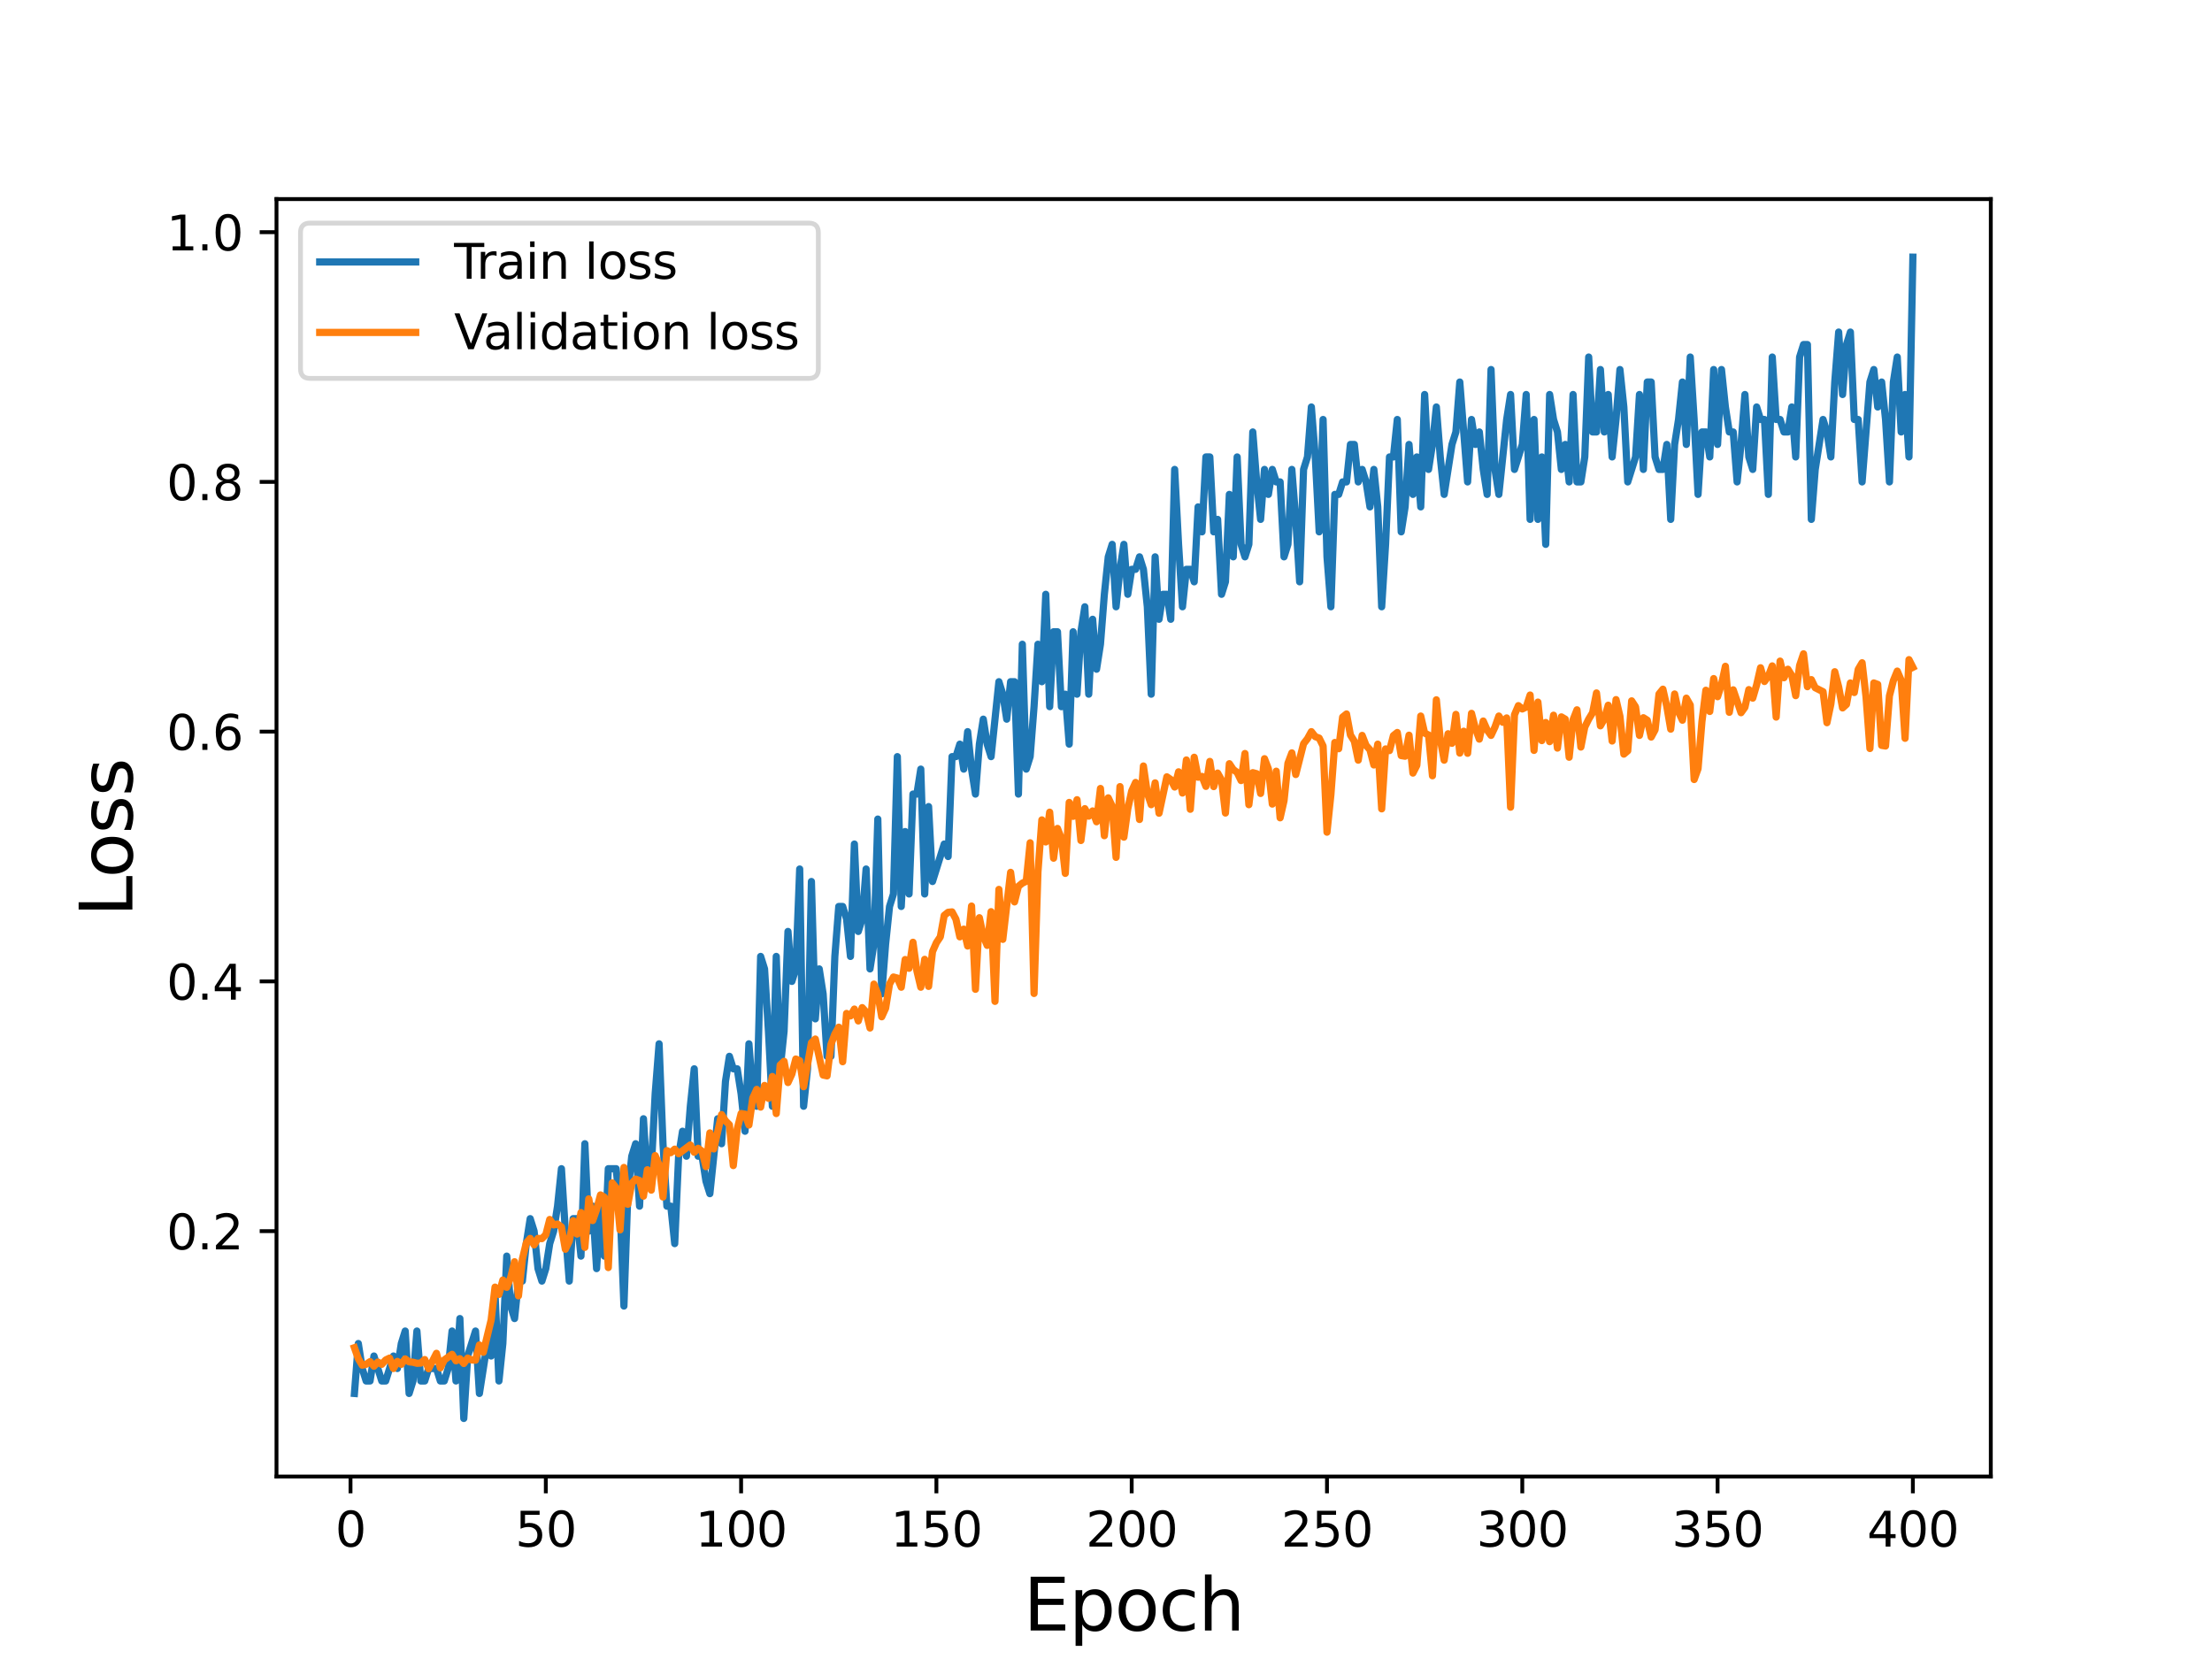 <?xml version="1.0" encoding="utf-8" standalone="no"?>
<!DOCTYPE svg PUBLIC "-//W3C//DTD SVG 1.1//EN"
  "http://www.w3.org/Graphics/SVG/1.1/DTD/svg11.dtd">
<svg height="345.6pt" version="1.1" viewBox="0 0 460.8 345.6" width="460.8pt" xmlns="http://www.w3.org/2000/svg" xmlns:xlink="http://www.w3.org/1999/xlink">
 <defs>
  <style type="text/css">*{stroke-linecap:butt;stroke-linejoin:round;}</style>
 </defs>
 <g id="figure_1">
  <g id="patch_1">
   <path d="M 0 345.6 
L 460.8 345.6 
L 460.8 0 
L 0 0 
z
" style="fill:#ffffff;"/>
  </g>
  <g id="axes_1">
   <g id="patch_2">
    <path d="M 57.6 307.584 
L 414.72 307.584 
L 414.72 41.472 
L 57.6 41.472 
z
" style="fill:#ffffff;"/>
   </g>
   <g id="matplotlib.axis_1">
    <g id="xtick_1">
     <g id="line2d_1">
      <defs>
       <path d="M 0 0 
L 0 3.5 
" id="m376cc02b99" style="stroke:#000000;stroke-width:0.8;"/>
      </defs>
      <g>
       <use style="stroke:#000000;stroke-width:0.8;" x="73.019" xlink:href="#m376cc02b99" y="307.584"/>
      </g>
     </g>
     <g id="text_1">
      <!-- 0 -->
      <g transform="translate(69.838 322.182)scale(0.1 -0.1)">
       <defs>
        <path d="M 2034 4250 
Q 1547 4250 1301 3770 
Q 1056 3291 1056 2328 
Q 1056 1369 1301 889 
Q 1547 409 2034 409 
Q 2525 409 2770 889 
Q 3016 1369 3016 2328 
Q 3016 3291 2770 3770 
Q 2525 4250 2034 4250 
z
M 2034 4750 
Q 2819 4750 3233 4129 
Q 3647 3509 3647 2328 
Q 3647 1150 3233 529 
Q 2819 -91 2034 -91 
Q 1250 -91 836 529 
Q 422 1150 422 2328 
Q 422 3509 836 4129 
Q 1250 4750 2034 4750 
z
" id="DejaVuSans-30" transform="scale(0.016)"/>
       </defs>
       <use xlink:href="#DejaVuSans-30"/>
      </g>
     </g>
    </g>
    <g id="xtick_2">
     <g id="line2d_2">
      <g>
       <use style="stroke:#000000;stroke-width:0.8;" x="113.703" xlink:href="#m376cc02b99" y="307.584"/>
      </g>
     </g>
     <g id="text_2">
      <!-- 50 -->
      <g transform="translate(107.34 322.182)scale(0.1 -0.1)">
       <defs>
        <path d="M 691 4666 
L 3169 4666 
L 3169 4134 
L 1269 4134 
L 1269 2991 
Q 1406 3038 1543 3061 
Q 1681 3084 1819 3084 
Q 2600 3084 3056 2656 
Q 3513 2228 3513 1497 
Q 3513 744 3044 326 
Q 2575 -91 1722 -91 
Q 1428 -91 1123 -41 
Q 819 9 494 109 
L 494 744 
Q 775 591 1075 516 
Q 1375 441 1709 441 
Q 2250 441 2565 725 
Q 2881 1009 2881 1497 
Q 2881 1984 2565 2268 
Q 2250 2553 1709 2553 
Q 1456 2553 1204 2497 
Q 953 2441 691 2322 
L 691 4666 
z
" id="DejaVuSans-35" transform="scale(0.016)"/>
       </defs>
       <use xlink:href="#DejaVuSans-35"/>
       <use x="63.623" xlink:href="#DejaVuSans-30"/>
      </g>
     </g>
    </g>
    <g id="xtick_3">
     <g id="line2d_3">
      <g>
       <use style="stroke:#000000;stroke-width:0.8;" x="154.386" xlink:href="#m376cc02b99" y="307.584"/>
      </g>
     </g>
     <g id="text_3">
      <!-- 100 -->
      <g transform="translate(144.842 322.182)scale(0.1 -0.1)">
       <defs>
        <path d="M 794 531 
L 1825 531 
L 1825 4091 
L 703 3866 
L 703 4441 
L 1819 4666 
L 2450 4666 
L 2450 531 
L 3481 531 
L 3481 0 
L 794 0 
L 794 531 
z
" id="DejaVuSans-31" transform="scale(0.016)"/>
       </defs>
       <use xlink:href="#DejaVuSans-31"/>
       <use x="63.623" xlink:href="#DejaVuSans-30"/>
       <use x="127.246" xlink:href="#DejaVuSans-30"/>
      </g>
     </g>
    </g>
    <g id="xtick_4">
     <g id="line2d_4">
      <g>
       <use style="stroke:#000000;stroke-width:0.8;" x="195.07" xlink:href="#m376cc02b99" y="307.584"/>
      </g>
     </g>
     <g id="text_4">
      <!-- 150 -->
      <g transform="translate(185.526 322.182)scale(0.1 -0.1)">
       <use xlink:href="#DejaVuSans-31"/>
       <use x="63.623" xlink:href="#DejaVuSans-35"/>
       <use x="127.246" xlink:href="#DejaVuSans-30"/>
      </g>
     </g>
    </g>
    <g id="xtick_5">
     <g id="line2d_5">
      <g>
       <use style="stroke:#000000;stroke-width:0.8;" x="235.753" xlink:href="#m376cc02b99" y="307.584"/>
      </g>
     </g>
     <g id="text_5">
      <!-- 200 -->
      <g transform="translate(226.209 322.182)scale(0.1 -0.1)">
       <defs>
        <path d="M 1228 531 
L 3431 531 
L 3431 0 
L 469 0 
L 469 531 
Q 828 903 1448 1529 
Q 2069 2156 2228 2338 
Q 2531 2678 2651 2914 
Q 2772 3150 2772 3378 
Q 2772 3750 2511 3984 
Q 2250 4219 1831 4219 
Q 1534 4219 1204 4116 
Q 875 4013 500 3803 
L 500 4441 
Q 881 4594 1212 4672 
Q 1544 4750 1819 4750 
Q 2544 4750 2975 4387 
Q 3406 4025 3406 3419 
Q 3406 3131 3298 2873 
Q 3191 2616 2906 2266 
Q 2828 2175 2409 1742 
Q 1991 1309 1228 531 
z
" id="DejaVuSans-32" transform="scale(0.016)"/>
       </defs>
       <use xlink:href="#DejaVuSans-32"/>
       <use x="63.623" xlink:href="#DejaVuSans-30"/>
       <use x="127.246" xlink:href="#DejaVuSans-30"/>
      </g>
     </g>
    </g>
    <g id="xtick_6">
     <g id="line2d_6">
      <g>
       <use style="stroke:#000000;stroke-width:0.8;" x="276.437" xlink:href="#m376cc02b99" y="307.584"/>
      </g>
     </g>
     <g id="text_6">
      <!-- 250 -->
      <g transform="translate(266.893 322.182)scale(0.1 -0.1)">
       <use xlink:href="#DejaVuSans-32"/>
       <use x="63.623" xlink:href="#DejaVuSans-35"/>
       <use x="127.246" xlink:href="#DejaVuSans-30"/>
      </g>
     </g>
    </g>
    <g id="xtick_7">
     <g id="line2d_7">
      <g>
       <use style="stroke:#000000;stroke-width:0.8;" x="317.12" xlink:href="#m376cc02b99" y="307.584"/>
      </g>
     </g>
     <g id="text_7">
      <!-- 300 -->
      <g transform="translate(307.576 322.182)scale(0.1 -0.1)">
       <defs>
        <path d="M 2597 2516 
Q 3050 2419 3304 2112 
Q 3559 1806 3559 1356 
Q 3559 666 3084 287 
Q 2609 -91 1734 -91 
Q 1441 -91 1130 -33 
Q 819 25 488 141 
L 488 750 
Q 750 597 1062 519 
Q 1375 441 1716 441 
Q 2309 441 2620 675 
Q 2931 909 2931 1356 
Q 2931 1769 2642 2001 
Q 2353 2234 1838 2234 
L 1294 2234 
L 1294 2753 
L 1863 2753 
Q 2328 2753 2575 2939 
Q 2822 3125 2822 3475 
Q 2822 3834 2567 4026 
Q 2313 4219 1838 4219 
Q 1578 4219 1281 4162 
Q 984 4106 628 3988 
L 628 4550 
Q 988 4650 1302 4700 
Q 1616 4750 1894 4750 
Q 2613 4750 3031 4423 
Q 3450 4097 3450 3541 
Q 3450 3153 3228 2886 
Q 3006 2619 2597 2516 
z
" id="DejaVuSans-33" transform="scale(0.016)"/>
       </defs>
       <use xlink:href="#DejaVuSans-33"/>
       <use x="63.623" xlink:href="#DejaVuSans-30"/>
       <use x="127.246" xlink:href="#DejaVuSans-30"/>
      </g>
     </g>
    </g>
    <g id="xtick_8">
     <g id="line2d_8">
      <g>
       <use style="stroke:#000000;stroke-width:0.8;" x="357.804" xlink:href="#m376cc02b99" y="307.584"/>
      </g>
     </g>
     <g id="text_8">
      <!-- 350 -->
      <g transform="translate(348.26 322.182)scale(0.1 -0.1)">
       <use xlink:href="#DejaVuSans-33"/>
       <use x="63.623" xlink:href="#DejaVuSans-35"/>
       <use x="127.246" xlink:href="#DejaVuSans-30"/>
      </g>
     </g>
    </g>
    <g id="xtick_9">
     <g id="line2d_9">
      <g>
       <use style="stroke:#000000;stroke-width:0.8;" x="398.487" xlink:href="#m376cc02b99" y="307.584"/>
      </g>
     </g>
     <g id="text_9">
      <!-- 400 -->
      <g transform="translate(388.944 322.182)scale(0.1 -0.1)">
       <defs>
        <path d="M 2419 4116 
L 825 1625 
L 2419 1625 
L 2419 4116 
z
M 2253 4666 
L 3047 4666 
L 3047 1625 
L 3713 1625 
L 3713 1100 
L 3047 1100 
L 3047 0 
L 2419 0 
L 2419 1100 
L 313 1100 
L 313 1709 
L 2253 4666 
z
" id="DejaVuSans-34" transform="scale(0.016)"/>
       </defs>
       <use xlink:href="#DejaVuSans-34"/>
       <use x="63.623" xlink:href="#DejaVuSans-30"/>
       <use x="127.246" xlink:href="#DejaVuSans-30"/>
      </g>
     </g>
    </g>
    <g id="text_10">
     <!-- Epoch -->
     <g transform="translate(213.194 339.66)scale(0.15 -0.15)">
      <defs>
       <path d="M 628 4666 
L 3578 4666 
L 3578 4134 
L 1259 4134 
L 1259 2753 
L 3481 2753 
L 3481 2222 
L 1259 2222 
L 1259 531 
L 3634 531 
L 3634 0 
L 628 0 
L 628 4666 
z
" id="DejaVuSans-45" transform="scale(0.016)"/>
       <path d="M 1159 525 
L 1159 -1331 
L 581 -1331 
L 581 3500 
L 1159 3500 
L 1159 2969 
Q 1341 3281 1617 3432 
Q 1894 3584 2278 3584 
Q 2916 3584 3314 3078 
Q 3713 2572 3713 1747 
Q 3713 922 3314 415 
Q 2916 -91 2278 -91 
Q 1894 -91 1617 61 
Q 1341 213 1159 525 
z
M 3116 1747 
Q 3116 2381 2855 2742 
Q 2594 3103 2138 3103 
Q 1681 3103 1420 2742 
Q 1159 2381 1159 1747 
Q 1159 1113 1420 752 
Q 1681 391 2138 391 
Q 2594 391 2855 752 
Q 3116 1113 3116 1747 
z
" id="DejaVuSans-70" transform="scale(0.016)"/>
       <path d="M 1959 3097 
Q 1497 3097 1228 2736 
Q 959 2375 959 1747 
Q 959 1119 1226 758 
Q 1494 397 1959 397 
Q 2419 397 2687 759 
Q 2956 1122 2956 1747 
Q 2956 2369 2687 2733 
Q 2419 3097 1959 3097 
z
M 1959 3584 
Q 2709 3584 3137 3096 
Q 3566 2609 3566 1747 
Q 3566 888 3137 398 
Q 2709 -91 1959 -91 
Q 1206 -91 779 398 
Q 353 888 353 1747 
Q 353 2609 779 3096 
Q 1206 3584 1959 3584 
z
" id="DejaVuSans-6f" transform="scale(0.016)"/>
       <path d="M 3122 3366 
L 3122 2828 
Q 2878 2963 2633 3030 
Q 2388 3097 2138 3097 
Q 1578 3097 1268 2742 
Q 959 2388 959 1747 
Q 959 1106 1268 751 
Q 1578 397 2138 397 
Q 2388 397 2633 464 
Q 2878 531 3122 666 
L 3122 134 
Q 2881 22 2623 -34 
Q 2366 -91 2075 -91 
Q 1284 -91 818 406 
Q 353 903 353 1747 
Q 353 2603 823 3093 
Q 1294 3584 2113 3584 
Q 2378 3584 2631 3529 
Q 2884 3475 3122 3366 
z
" id="DejaVuSans-63" transform="scale(0.016)"/>
       <path d="M 3513 2113 
L 3513 0 
L 2938 0 
L 2938 2094 
Q 2938 2591 2744 2837 
Q 2550 3084 2163 3084 
Q 1697 3084 1428 2787 
Q 1159 2491 1159 1978 
L 1159 0 
L 581 0 
L 581 4863 
L 1159 4863 
L 1159 2956 
Q 1366 3272 1645 3428 
Q 1925 3584 2291 3584 
Q 2894 3584 3203 3211 
Q 3513 2838 3513 2113 
z
" id="DejaVuSans-68" transform="scale(0.016)"/>
      </defs>
      <use xlink:href="#DejaVuSans-45"/>
      <use x="63.184" xlink:href="#DejaVuSans-70"/>
      <use x="126.66" xlink:href="#DejaVuSans-6f"/>
      <use x="187.842" xlink:href="#DejaVuSans-63"/>
      <use x="242.822" xlink:href="#DejaVuSans-68"/>
     </g>
    </g>
   </g>
   <g id="matplotlib.axis_2">
    <g id="ytick_1">
     <g id="line2d_10">
      <defs>
       <path d="M 0 0 
L -3.5 0 
" id="mbfcb447b73" style="stroke:#000000;stroke-width:0.8;"/>
      </defs>
      <g>
       <use style="stroke:#000000;stroke-width:0.8;" x="57.6" xlink:href="#mbfcb447b73" y="256.469"/>
      </g>
     </g>
     <g id="text_11">
      <!-- 0.2 -->
      <g transform="translate(34.697 260.268)scale(0.1 -0.1)">
       <defs>
        <path d="M 684 794 
L 1344 794 
L 1344 0 
L 684 0 
L 684 794 
z
" id="DejaVuSans-2e" transform="scale(0.016)"/>
       </defs>
       <use xlink:href="#DejaVuSans-30"/>
       <use x="63.623" xlink:href="#DejaVuSans-2e"/>
       <use x="95.41" xlink:href="#DejaVuSans-32"/>
      </g>
     </g>
    </g>
    <g id="ytick_2">
     <g id="line2d_11">
      <g>
       <use style="stroke:#000000;stroke-width:0.8;" x="57.6" xlink:href="#mbfcb447b73" y="204.443"/>
      </g>
     </g>
     <g id="text_12">
      <!-- 0.4 -->
      <g transform="translate(34.697 208.242)scale(0.1 -0.1)">
       <use xlink:href="#DejaVuSans-30"/>
       <use x="63.623" xlink:href="#DejaVuSans-2e"/>
       <use x="95.41" xlink:href="#DejaVuSans-34"/>
      </g>
     </g>
    </g>
    <g id="ytick_3">
     <g id="line2d_12">
      <g>
       <use style="stroke:#000000;stroke-width:0.8;" x="57.6" xlink:href="#mbfcb447b73" y="152.417"/>
      </g>
     </g>
     <g id="text_13">
      <!-- 0.6 -->
      <g transform="translate(34.697 156.216)scale(0.1 -0.1)">
       <defs>
        <path d="M 2113 2584 
Q 1688 2584 1439 2293 
Q 1191 2003 1191 1497 
Q 1191 994 1439 701 
Q 1688 409 2113 409 
Q 2538 409 2786 701 
Q 3034 994 3034 1497 
Q 3034 2003 2786 2293 
Q 2538 2584 2113 2584 
z
M 3366 4563 
L 3366 3988 
Q 3128 4100 2886 4159 
Q 2644 4219 2406 4219 
Q 1781 4219 1451 3797 
Q 1122 3375 1075 2522 
Q 1259 2794 1537 2939 
Q 1816 3084 2150 3084 
Q 2853 3084 3261 2657 
Q 3669 2231 3669 1497 
Q 3669 778 3244 343 
Q 2819 -91 2113 -91 
Q 1303 -91 875 529 
Q 447 1150 447 2328 
Q 447 3434 972 4092 
Q 1497 4750 2381 4750 
Q 2619 4750 2861 4703 
Q 3103 4656 3366 4563 
z
" id="DejaVuSans-36" transform="scale(0.016)"/>
       </defs>
       <use xlink:href="#DejaVuSans-30"/>
       <use x="63.623" xlink:href="#DejaVuSans-2e"/>
       <use x="95.41" xlink:href="#DejaVuSans-36"/>
      </g>
     </g>
    </g>
    <g id="ytick_4">
     <g id="line2d_13">
      <g>
       <use style="stroke:#000000;stroke-width:0.8;" x="57.6" xlink:href="#mbfcb447b73" y="100.391"/>
      </g>
     </g>
     <g id="text_14">
      <!-- 0.8 -->
      <g transform="translate(34.697 104.19)scale(0.1 -0.1)">
       <defs>
        <path d="M 2034 2216 
Q 1584 2216 1326 1975 
Q 1069 1734 1069 1313 
Q 1069 891 1326 650 
Q 1584 409 2034 409 
Q 2484 409 2743 651 
Q 3003 894 3003 1313 
Q 3003 1734 2745 1975 
Q 2488 2216 2034 2216 
z
M 1403 2484 
Q 997 2584 770 2862 
Q 544 3141 544 3541 
Q 544 4100 942 4425 
Q 1341 4750 2034 4750 
Q 2731 4750 3128 4425 
Q 3525 4100 3525 3541 
Q 3525 3141 3298 2862 
Q 3072 2584 2669 2484 
Q 3125 2378 3379 2068 
Q 3634 1759 3634 1313 
Q 3634 634 3220 271 
Q 2806 -91 2034 -91 
Q 1263 -91 848 271 
Q 434 634 434 1313 
Q 434 1759 690 2068 
Q 947 2378 1403 2484 
z
M 1172 3481 
Q 1172 3119 1398 2916 
Q 1625 2713 2034 2713 
Q 2441 2713 2670 2916 
Q 2900 3119 2900 3481 
Q 2900 3844 2670 4047 
Q 2441 4250 2034 4250 
Q 1625 4250 1398 4047 
Q 1172 3844 1172 3481 
z
" id="DejaVuSans-38" transform="scale(0.016)"/>
       </defs>
       <use xlink:href="#DejaVuSans-30"/>
       <use x="63.623" xlink:href="#DejaVuSans-2e"/>
       <use x="95.41" xlink:href="#DejaVuSans-38"/>
      </g>
     </g>
    </g>
    <g id="ytick_5">
     <g id="line2d_14">
      <g>
       <use style="stroke:#000000;stroke-width:0.8;" x="57.6" xlink:href="#mbfcb447b73" y="48.365"/>
      </g>
     </g>
     <g id="text_15">
      <!-- 1.0 -->
      <g transform="translate(34.697 52.165)scale(0.1 -0.1)">
       <use xlink:href="#DejaVuSans-31"/>
       <use x="63.623" xlink:href="#DejaVuSans-2e"/>
       <use x="95.41" xlink:href="#DejaVuSans-30"/>
      </g>
     </g>
    </g>
    <g id="text_16">
     <!-- Loss -->
     <g transform="translate(27.577 190.979)rotate(-90)scale(0.15 -0.15)">
      <defs>
       <path d="M 628 4666 
L 1259 4666 
L 1259 531 
L 3531 531 
L 3531 0 
L 628 0 
L 628 4666 
z
" id="DejaVuSans-4c" transform="scale(0.016)"/>
       <path d="M 2834 3397 
L 2834 2853 
Q 2591 2978 2328 3040 
Q 2066 3103 1784 3103 
Q 1356 3103 1142 2972 
Q 928 2841 928 2578 
Q 928 2378 1081 2264 
Q 1234 2150 1697 2047 
L 1894 2003 
Q 2506 1872 2764 1633 
Q 3022 1394 3022 966 
Q 3022 478 2636 193 
Q 2250 -91 1575 -91 
Q 1294 -91 989 -36 
Q 684 19 347 128 
L 347 722 
Q 666 556 975 473 
Q 1284 391 1588 391 
Q 1994 391 2212 530 
Q 2431 669 2431 922 
Q 2431 1156 2273 1281 
Q 2116 1406 1581 1522 
L 1381 1569 
Q 847 1681 609 1914 
Q 372 2147 372 2553 
Q 372 3047 722 3315 
Q 1072 3584 1716 3584 
Q 2034 3584 2315 3537 
Q 2597 3491 2834 3397 
z
" id="DejaVuSans-73" transform="scale(0.016)"/>
      </defs>
      <use xlink:href="#DejaVuSans-4c"/>
      <use x="53.963" xlink:href="#DejaVuSans-6f"/>
      <use x="115.145" xlink:href="#DejaVuSans-73"/>
      <use x="167.244" xlink:href="#DejaVuSans-73"/>
     </g>
    </g>
   </g>
   <g id="line2d_15">
    <path clip-path="url(#p649a5d7868)" d="M 73.833 290.285 
L 74.646 279.88 
L 75.46 285.083 
L 76.274 287.684 
L 77.087 287.684 
L 77.901 282.482 
L 79.528 287.684 
L 80.342 287.684 
L 81.969 282.482 
L 82.783 285.083 
L 83.597 279.88 
L 84.41 277.279 
L 85.224 290.285 
L 86.038 287.684 
L 86.851 277.279 
L 87.665 287.684 
L 88.479 287.684 
L 89.292 285.083 
L 90.92 285.083 
L 91.733 287.684 
L 92.547 287.684 
L 93.361 285.083 
L 94.174 277.279 
L 94.988 287.684 
L 95.802 274.678 
L 96.616 295.488 
L 97.429 282.482 
L 99.057 277.279 
L 99.87 290.285 
L 101.498 279.88 
L 102.311 282.482 
L 103.125 269.475 
L 103.939 287.684 
L 104.752 279.88 
L 105.566 261.671 
L 106.38 272.076 
L 107.193 274.678 
L 108.007 266.874 
L 108.821 266.874 
L 109.634 259.07 
L 110.448 253.867 
L 111.262 256.469 
L 112.075 264.273 
L 112.889 266.874 
L 113.703 264.273 
L 114.516 259.07 
L 115.33 256.469 
L 116.144 251.266 
L 116.957 243.462 
L 117.771 256.469 
L 118.585 266.874 
L 119.398 253.867 
L 120.212 253.867 
L 121.026 261.671 
L 121.839 238.26 
L 122.653 256.469 
L 123.467 251.266 
L 124.28 264.273 
L 125.094 251.266 
L 125.908 261.671 
L 126.721 243.462 
L 128.349 243.462 
L 129.162 251.266 
L 129.976 272.076 
L 130.79 248.665 
L 131.603 240.861 
L 132.417 238.26 
L 133.231 251.266 
L 134.044 233.057 
L 134.858 246.063 
L 135.672 243.462 
L 136.485 227.854 
L 137.299 217.449 
L 138.113 238.26 
L 138.926 251.266 
L 139.74 251.266 
L 140.554 259.07 
L 141.367 240.861 
L 142.181 235.658 
L 142.995 240.861 
L 143.808 230.456 
L 144.622 222.652 
L 145.436 240.861 
L 146.249 240.861 
L 147.063 246.063 
L 147.877 248.665 
L 149.504 233.057 
L 150.318 238.26 
L 151.131 225.253 
L 151.945 220.051 
L 152.759 222.652 
L 153.572 222.652 
L 154.386 227.854 
L 155.2 235.658 
L 156.013 217.449 
L 156.827 227.854 
L 157.641 230.456 
L 158.454 199.24 
L 159.268 201.842 
L 160.082 214.848 
L 160.895 230.456 
L 161.709 199.24 
L 162.523 222.652 
L 163.336 214.848 
L 164.15 194.038 
L 164.964 204.443 
L 165.777 201.842 
L 166.591 181.031 
L 167.405 230.456 
L 168.219 222.652 
L 169.032 183.633 
L 169.846 212.247 
L 170.66 201.842 
L 171.473 207.044 
L 172.287 220.051 
L 173.101 220.051 
L 173.914 199.24 
L 174.728 188.835 
L 175.542 188.835 
L 176.355 191.436 
L 177.169 199.24 
L 177.983 175.829 
L 178.796 194.038 
L 179.61 191.436 
L 180.424 181.031 
L 181.237 201.842 
L 182.051 196.639 
L 182.865 170.626 
L 183.678 207.044 
L 184.492 196.639 
L 185.306 188.835 
L 186.119 186.234 
L 186.933 157.62 
L 187.747 188.835 
L 188.56 173.227 
L 189.374 186.234 
L 190.188 165.423 
L 191.001 165.423 
L 191.815 160.221 
L 192.629 186.234 
L 193.442 168.025 
L 194.256 183.633 
L 196.697 175.829 
L 197.511 178.43 
L 198.324 157.62 
L 199.138 157.62 
L 199.952 155.018 
L 200.765 160.221 
L 201.579 152.417 
L 202.393 160.221 
L 203.206 165.423 
L 204.02 155.018 
L 204.834 149.816 
L 205.647 155.018 
L 206.461 157.62 
L 208.088 142.012 
L 208.902 144.613 
L 209.716 149.816 
L 210.529 142.012 
L 211.343 142.012 
L 212.157 165.423 
L 212.97 134.208 
L 213.784 160.221 
L 214.598 157.62 
L 215.411 147.214 
L 216.225 134.208 
L 217.039 142.012 
L 217.852 123.803 
L 218.666 147.214 
L 219.48 131.607 
L 220.293 131.607 
L 221.107 147.214 
L 221.921 144.613 
L 222.734 155.018 
L 223.548 131.607 
L 224.362 144.613 
L 225.175 131.607 
L 225.989 126.404 
L 226.803 144.613 
L 227.616 129.005 
L 228.43 139.411 
L 229.244 134.208 
L 230.057 123.803 
L 230.871 115.999 
L 231.685 113.398 
L 232.498 126.404 
L 233.312 118.6 
L 234.126 113.398 
L 234.939 123.803 
L 235.753 118.6 
L 236.567 118.6 
L 237.381 115.999 
L 238.194 118.6 
L 239.008 126.404 
L 239.822 144.613 
L 240.635 115.999 
L 241.449 129.005 
L 242.263 123.803 
L 243.076 123.803 
L 243.89 129.005 
L 244.704 97.79 
L 245.517 113.398 
L 246.331 126.404 
L 247.145 118.6 
L 247.958 118.6 
L 248.772 121.202 
L 249.586 105.594 
L 250.399 110.796 
L 251.213 95.189 
L 252.027 95.189 
L 252.84 110.796 
L 253.654 108.195 
L 254.468 123.803 
L 255.281 121.202 
L 256.095 102.993 
L 256.909 115.999 
L 257.722 95.189 
L 258.536 113.398 
L 259.35 115.999 
L 260.163 113.398 
L 260.977 89.986 
L 261.791 100.391 
L 262.604 108.195 
L 263.418 97.79 
L 264.232 102.993 
L 265.045 97.79 
L 265.859 100.391 
L 266.673 100.391 
L 267.486 115.999 
L 268.3 113.398 
L 269.114 97.79 
L 269.927 108.195 
L 270.741 121.202 
L 271.555 97.79 
L 272.368 95.189 
L 273.182 84.783 
L 273.996 95.189 
L 274.809 110.796 
L 275.623 87.385 
L 276.437 115.999 
L 277.25 126.404 
L 278.064 102.993 
L 278.878 102.993 
L 279.691 100.391 
L 280.505 100.391 
L 281.319 92.587 
L 282.132 92.587 
L 282.946 100.391 
L 283.76 97.79 
L 284.573 100.391 
L 285.387 105.594 
L 286.201 97.79 
L 287.014 105.594 
L 287.828 126.404 
L 288.642 113.398 
L 289.455 95.189 
L 290.269 95.189 
L 291.083 87.385 
L 291.896 110.796 
L 292.71 105.594 
L 293.524 92.587 
L 294.337 102.993 
L 295.151 95.189 
L 295.965 105.594 
L 296.778 82.182 
L 297.592 97.79 
L 298.406 92.587 
L 299.219 84.783 
L 300.033 95.189 
L 300.847 102.993 
L 302.474 92.587 
L 303.288 89.986 
L 304.101 79.581 
L 305.729 100.391 
L 306.543 87.385 
L 307.356 92.587 
L 308.17 89.986 
L 308.984 97.79 
L 309.797 102.993 
L 310.611 76.98 
L 311.425 97.79 
L 312.238 102.993 
L 313.866 87.385 
L 314.679 82.182 
L 315.493 97.79 
L 317.12 92.587 
L 317.934 82.182 
L 318.748 108.195 
L 319.561 87.385 
L 320.375 108.195 
L 321.189 95.189 
L 322.002 113.398 
L 322.816 82.182 
L 323.63 87.385 
L 324.443 89.986 
L 325.257 97.79 
L 326.071 92.587 
L 326.884 100.391 
L 327.698 82.182 
L 328.512 100.391 
L 329.325 100.391 
L 330.139 95.189 
L 330.953 74.378 
L 331.766 89.986 
L 332.58 89.986 
L 333.394 76.98 
L 334.207 89.986 
L 335.021 82.182 
L 335.835 95.189 
L 336.648 87.385 
L 337.462 76.98 
L 338.276 84.783 
L 339.089 100.391 
L 340.717 95.189 
L 341.53 82.182 
L 342.344 97.79 
L 343.158 79.581 
L 343.971 79.581 
L 344.785 95.189 
L 345.599 97.79 
L 346.412 97.79 
L 347.226 92.587 
L 348.04 108.195 
L 348.853 92.587 
L 349.667 87.385 
L 350.481 79.581 
L 351.294 92.587 
L 352.108 74.378 
L 352.922 87.385 
L 353.735 102.993 
L 354.549 89.986 
L 355.363 89.986 
L 356.176 95.189 
L 356.99 76.98 
L 357.804 92.587 
L 358.617 76.98 
L 359.431 84.783 
L 360.245 89.986 
L 361.058 89.986 
L 361.872 100.391 
L 362.686 92.587 
L 363.499 82.182 
L 364.313 95.189 
L 365.127 97.79 
L 365.94 84.783 
L 366.754 87.385 
L 367.568 87.385 
L 368.381 102.993 
L 369.195 74.378 
L 370.009 87.385 
L 370.822 87.385 
L 371.636 89.986 
L 372.45 89.986 
L 373.263 84.783 
L 374.077 95.189 
L 374.891 74.378 
L 375.704 71.777 
L 376.518 71.777 
L 377.332 108.195 
L 378.146 97.79 
L 379.773 87.385 
L 380.587 89.986 
L 381.4 95.189 
L 382.214 79.581 
L 383.028 69.176 
L 383.841 82.182 
L 384.655 71.777 
L 385.469 69.176 
L 386.282 87.385 
L 387.096 87.385 
L 387.91 100.391 
L 389.537 79.581 
L 390.351 76.98 
L 391.164 84.783 
L 391.978 79.581 
L 392.792 87.385 
L 393.605 100.391 
L 394.419 79.581 
L 395.233 74.378 
L 396.046 89.986 
L 396.86 82.182 
L 397.674 95.189 
L 398.487 53.568 
L 398.487 53.568 
" style="fill:none;stroke:#1f77b4;stroke-linecap:square;stroke-width:1.5;"/>
   </g>
   <g id="line2d_16">
    <path clip-path="url(#p649a5d7868)" d="M 73.833 280.747 
L 74.646 283.045 
L 75.46 284.389 
L 76.274 284.216 
L 77.087 283.652 
L 77.901 284.606 
L 78.715 283.739 
L 79.528 284.216 
L 80.342 283.305 
L 81.156 282.915 
L 81.969 285.083 
L 82.783 283.609 
L 83.597 284.216 
L 84.41 283.089 
L 85.224 283.695 
L 86.038 283.782 
L 86.851 283.999 
L 87.665 283.956 
L 88.479 283.219 
L 89.292 285.126 
L 90.92 281.918 
L 91.733 284.953 
L 92.547 283.305 
L 94.174 282.135 
L 94.988 283.479 
L 95.802 283.045 
L 96.616 284.042 
L 97.429 282.915 
L 98.243 283.305 
L 99.057 283.349 
L 99.87 280.184 
L 100.684 281.701 
L 102.311 274.981 
L 103.125 268.131 
L 103.939 269.649 
L 104.752 266.657 
L 105.566 268.174 
L 106.38 266.137 
L 107.193 262.842 
L 108.007 269.952 
L 108.821 262.278 
L 109.634 258.94 
L 110.448 257.986 
L 111.262 259.33 
L 112.075 257.986 
L 112.889 258.029 
L 113.703 257.206 
L 114.516 254.041 
L 115.33 255.168 
L 116.144 254.995 
L 116.957 255.602 
L 117.771 260.241 
L 118.585 258.55 
L 119.398 254.301 
L 120.212 257.076 
L 121.026 252.61 
L 121.839 259.85 
L 122.653 249.749 
L 123.467 254.258 
L 124.28 251.96 
L 125.094 248.925 
L 125.908 249.402 
L 126.721 264.056 
L 127.535 246.41 
L 128.349 247.451 
L 129.162 256.209 
L 129.976 243.202 
L 130.79 250.876 
L 131.603 246.497 
L 132.417 245.63 
L 133.231 245.933 
L 134.044 249.185 
L 134.858 243.679 
L 135.672 247.928 
L 136.485 240.731 
L 137.299 242.638 
L 138.113 249.358 
L 138.926 239.69 
L 139.74 240.124 
L 140.554 239.387 
L 141.367 240.341 
L 143.808 238.52 
L 144.622 240.037 
L 145.436 239.213 
L 146.249 239.82 
L 147.063 243.029 
L 147.877 236.005 
L 148.69 239.343 
L 150.318 232.19 
L 151.131 233.491 
L 151.945 234.314 
L 152.759 242.812 
L 153.572 235.225 
L 154.386 231.973 
L 155.2 232.103 
L 156.013 234.358 
L 156.827 228.722 
L 157.641 226.944 
L 158.454 230.629 
L 159.268 226.12 
L 160.082 228.808 
L 160.895 224.256 
L 161.709 231.973 
L 162.523 221.871 
L 163.336 221.091 
L 164.15 225.513 
L 164.964 223.736 
L 165.777 220.614 
L 166.591 220.961 
L 167.405 226.38 
L 169.032 217.233 
L 169.846 216.452 
L 171.473 223.953 
L 172.287 224.126 
L 173.101 217.579 
L 173.914 215.412 
L 174.728 213.981 
L 175.542 221.178 
L 176.355 211.119 
L 177.169 211.64 
L 177.983 210.209 
L 178.796 212.68 
L 179.61 209.906 
L 180.424 210.816 
L 181.237 214.154 
L 182.051 205.006 
L 182.865 207.087 
L 183.678 211.813 
L 184.492 210.036 
L 185.306 205.006 
L 186.119 203.532 
L 186.933 203.749 
L 187.747 205.657 
L 188.56 199.891 
L 189.374 201.711 
L 190.188 196.292 
L 191.001 202.232 
L 191.815 205.657 
L 192.629 199.847 
L 193.442 205.483 
L 194.256 198.243 
L 195.07 196.379 
L 195.883 195.165 
L 196.697 190.699 
L 197.511 190.049 
L 198.324 189.962 
L 199.138 191.48 
L 199.952 195.165 
L 200.765 193.561 
L 201.579 197.073 
L 202.393 188.748 
L 203.206 206.09 
L 204.02 191.176 
L 204.834 194.991 
L 205.647 196.942 
L 206.461 189.919 
L 207.275 208.605 
L 208.088 185.28 
L 208.902 195.685 
L 210.529 181.725 
L 211.343 187.881 
L 212.157 184.63 
L 212.97 183.979 
L 213.784 183.589 
L 214.598 175.569 
L 215.411 206.957 
L 216.225 181.638 
L 217.039 170.799 
L 217.852 175.395 
L 218.666 169.195 
L 219.48 178.777 
L 220.293 172.577 
L 221.107 174.658 
L 221.921 181.942 
L 222.734 167.158 
L 223.548 170.062 
L 224.362 166.594 
L 225.175 175.092 
L 225.989 168.458 
L 226.803 170.019 
L 227.616 168.935 
L 228.43 171.19 
L 229.244 164.253 
L 230.057 174.094 
L 230.871 166.204 
L 231.685 167.938 
L 232.498 178.603 
L 233.312 163.863 
L 234.126 174.398 
L 234.939 168.502 
L 235.753 164.773 
L 236.567 162.996 
L 237.381 170.713 
L 238.194 159.571 
L 239.008 165.207 
L 239.822 167.635 
L 240.635 163.082 
L 241.449 169.412 
L 243.076 161.825 
L 243.89 162.389 
L 244.704 163.949 
L 245.517 160.785 
L 246.331 165.207 
L 247.145 158.313 
L 247.958 168.588 
L 248.772 157.75 
L 249.586 161.912 
L 250.399 161.738 
L 251.213 163.819 
L 252.027 158.617 
L 252.84 163.863 
L 253.654 161.045 
L 254.468 162.475 
L 255.281 169.369 
L 256.095 159.094 
L 256.909 160.308 
L 257.722 160.915 
L 258.536 162.605 
L 259.35 156.969 
L 260.163 167.635 
L 260.977 160.958 
L 261.791 161.175 
L 262.604 165.293 
L 263.418 158.053 
L 264.232 160.178 
L 265.045 167.505 
L 265.859 160.654 
L 266.673 170.366 
L 267.486 166.811 
L 268.3 159.007 
L 269.114 156.839 
L 269.927 161.348 
L 271.555 154.932 
L 272.368 153.891 
L 273.182 152.417 
L 273.996 153.458 
L 274.809 153.761 
L 275.623 155.409 
L 276.437 173.357 
L 277.25 165.554 
L 278.064 154.671 
L 278.878 155.972 
L 279.691 149.382 
L 280.505 148.732 
L 281.319 153.111 
L 282.132 154.411 
L 282.946 158.357 
L 283.76 153.197 
L 284.573 155.278 
L 285.387 156.189 
L 286.201 159.354 
L 287.014 155.018 
L 287.828 168.502 
L 288.642 156.015 
L 289.455 156.362 
L 290.269 153.241 
L 291.083 152.59 
L 291.896 157.403 
L 292.71 157.533 
L 293.524 153.154 
L 294.337 161.045 
L 295.151 159.441 
L 295.965 149.165 
L 296.778 152.721 
L 297.592 153.111 
L 298.406 161.608 
L 299.219 145.784 
L 300.033 154.021 
L 300.847 158.357 
L 301.66 152.851 
L 302.474 154.845 
L 303.288 148.819 
L 304.101 156.883 
L 304.915 152.33 
L 305.729 156.926 
L 306.543 148.602 
L 307.356 151.767 
L 308.17 153.978 
L 308.984 150.206 
L 309.797 152.07 
L 310.611 153.197 
L 311.425 151.463 
L 312.238 149.165 
L 313.052 150.466 
L 313.866 149.556 
L 314.679 168.155 
L 315.493 148.905 
L 316.307 146.998 
L 317.12 147.691 
L 317.934 147.301 
L 318.748 144.787 
L 319.561 156.319 
L 320.375 146.261 
L 321.189 154.281 
L 322.002 150.509 
L 322.816 154.498 
L 323.63 148.992 
L 324.443 155.842 
L 325.257 149.339 
L 326.071 149.816 
L 326.884 157.75 
L 327.698 149.946 
L 328.512 147.865 
L 329.325 155.625 
L 330.139 151.463 
L 330.953 149.816 
L 331.766 148.472 
L 332.58 144.353 
L 333.394 151.203 
L 334.207 149.772 
L 335.021 146.911 
L 335.835 154.368 
L 336.648 145.74 
L 337.462 149.209 
L 338.276 157.099 
L 339.089 156.406 
L 339.903 146.001 
L 340.717 147.258 
L 341.53 153.197 
L 342.344 149.512 
L 343.158 150.033 
L 343.971 153.544 
L 344.785 152.027 
L 345.599 144.57 
L 346.412 143.573 
L 347.226 147.171 
L 348.04 151.897 
L 348.853 144.57 
L 349.667 148.298 
L 350.481 150.033 
L 351.294 145.437 
L 352.108 146.868 
L 352.922 162.389 
L 353.735 160.134 
L 354.549 150.293 
L 355.363 143.789 
L 356.176 148.212 
L 356.99 141.362 
L 357.804 145.133 
L 358.617 142.575 
L 359.431 138.804 
L 360.245 148.385 
L 361.058 143.703 
L 362.686 148.472 
L 363.499 147.345 
L 364.313 143.659 
L 365.127 145.437 
L 365.94 142.662 
L 366.754 139.107 
L 367.568 141.969 
L 368.381 140.841 
L 369.195 138.717 
L 370.009 149.382 
L 370.822 137.72 
L 371.636 141.188 
L 372.45 139.411 
L 373.263 140.711 
L 374.077 144.917 
L 374.891 138.63 
L 375.704 136.202 
L 376.518 143.052 
L 377.332 141.578 
L 378.146 143.269 
L 379.773 144.093 
L 380.587 150.553 
L 381.4 146.694 
L 382.214 139.931 
L 383.028 143.096 
L 383.841 147.475 
L 384.655 146.738 
L 385.469 142.272 
L 386.282 144.266 
L 387.096 139.454 
L 387.91 138.067 
L 388.723 145.133 
L 389.537 155.929 
L 390.351 142.272 
L 391.164 142.575 
L 391.978 155.278 
L 392.792 155.409 
L 393.605 144.96 
L 394.419 141.795 
L 395.233 139.801 
L 396.046 141.708 
L 396.86 153.804 
L 397.674 137.416 
L 398.487 139.02 
L 398.487 139.02 
" style="fill:none;stroke:#ff7f0e;stroke-linecap:square;stroke-width:1.5;"/>
   </g>
   <g id="patch_3">
    <path d="M 57.6 307.584 
L 57.6 41.472 
" style="fill:none;stroke:#000000;stroke-linecap:square;stroke-linejoin:miter;stroke-width:0.8;"/>
   </g>
   <g id="patch_4">
    <path d="M 414.72 307.584 
L 414.72 41.472 
" style="fill:none;stroke:#000000;stroke-linecap:square;stroke-linejoin:miter;stroke-width:0.8;"/>
   </g>
   <g id="patch_5">
    <path d="M 57.6 307.584 
L 414.72 307.584 
" style="fill:none;stroke:#000000;stroke-linecap:square;stroke-linejoin:miter;stroke-width:0.8;"/>
   </g>
   <g id="patch_6">
    <path d="M 57.6 41.472 
L 414.72 41.472 
" style="fill:none;stroke:#000000;stroke-linecap:square;stroke-linejoin:miter;stroke-width:0.8;"/>
   </g>
   <g id="legend_1">
    <g id="patch_7">
     <path d="M 64.6 78.828 
L 168.475 78.828 
Q 170.475 78.828 170.475 76.828 
L 170.475 48.472 
Q 170.475 46.472 168.475 46.472 
L 64.6 46.472 
Q 62.6 46.472 62.6 48.472 
L 62.6 76.828 
Q 62.6 78.828 64.6 78.828 
z
" style="fill:#ffffff;opacity:0.8;stroke:#cccccc;stroke-linejoin:miter;"/>
    </g>
    <g id="line2d_17">
     <path d="M 66.6 54.57 
L 86.6 54.57 
" style="fill:none;stroke:#1f77b4;stroke-linecap:square;stroke-width:1.5;"/>
    </g>
    <g id="line2d_18"/>
    <g id="text_17">
     <!-- Train loss -->
     <g transform="translate(94.6 58.07)scale(0.1 -0.1)">
      <defs>
       <path d="M -19 4666 
L 3928 4666 
L 3928 4134 
L 2272 4134 
L 2272 0 
L 1638 0 
L 1638 4134 
L -19 4134 
L -19 4666 
z
" id="DejaVuSans-54" transform="scale(0.016)"/>
       <path d="M 2631 2963 
Q 2534 3019 2420 3045 
Q 2306 3072 2169 3072 
Q 1681 3072 1420 2755 
Q 1159 2438 1159 1844 
L 1159 0 
L 581 0 
L 581 3500 
L 1159 3500 
L 1159 2956 
Q 1341 3275 1631 3429 
Q 1922 3584 2338 3584 
Q 2397 3584 2469 3576 
Q 2541 3569 2628 3553 
L 2631 2963 
z
" id="DejaVuSans-72" transform="scale(0.016)"/>
       <path d="M 2194 1759 
Q 1497 1759 1228 1600 
Q 959 1441 959 1056 
Q 959 750 1161 570 
Q 1363 391 1709 391 
Q 2188 391 2477 730 
Q 2766 1069 2766 1631 
L 2766 1759 
L 2194 1759 
z
M 3341 1997 
L 3341 0 
L 2766 0 
L 2766 531 
Q 2569 213 2275 61 
Q 1981 -91 1556 -91 
Q 1019 -91 701 211 
Q 384 513 384 1019 
Q 384 1609 779 1909 
Q 1175 2209 1959 2209 
L 2766 2209 
L 2766 2266 
Q 2766 2663 2505 2880 
Q 2244 3097 1772 3097 
Q 1472 3097 1187 3025 
Q 903 2953 641 2809 
L 641 3341 
Q 956 3463 1253 3523 
Q 1550 3584 1831 3584 
Q 2591 3584 2966 3190 
Q 3341 2797 3341 1997 
z
" id="DejaVuSans-61" transform="scale(0.016)"/>
       <path d="M 603 3500 
L 1178 3500 
L 1178 0 
L 603 0 
L 603 3500 
z
M 603 4863 
L 1178 4863 
L 1178 4134 
L 603 4134 
L 603 4863 
z
" id="DejaVuSans-69" transform="scale(0.016)"/>
       <path d="M 3513 2113 
L 3513 0 
L 2938 0 
L 2938 2094 
Q 2938 2591 2744 2837 
Q 2550 3084 2163 3084 
Q 1697 3084 1428 2787 
Q 1159 2491 1159 1978 
L 1159 0 
L 581 0 
L 581 3500 
L 1159 3500 
L 1159 2956 
Q 1366 3272 1645 3428 
Q 1925 3584 2291 3584 
Q 2894 3584 3203 3211 
Q 3513 2838 3513 2113 
z
" id="DejaVuSans-6e" transform="scale(0.016)"/>
       <path id="DejaVuSans-20" transform="scale(0.016)"/>
       <path d="M 603 4863 
L 1178 4863 
L 1178 0 
L 603 0 
L 603 4863 
z
" id="DejaVuSans-6c" transform="scale(0.016)"/>
      </defs>
      <use xlink:href="#DejaVuSans-54"/>
      <use x="46.334" xlink:href="#DejaVuSans-72"/>
      <use x="87.447" xlink:href="#DejaVuSans-61"/>
      <use x="148.727" xlink:href="#DejaVuSans-69"/>
      <use x="176.51" xlink:href="#DejaVuSans-6e"/>
      <use x="239.889" xlink:href="#DejaVuSans-20"/>
      <use x="271.676" xlink:href="#DejaVuSans-6c"/>
      <use x="299.459" xlink:href="#DejaVuSans-6f"/>
      <use x="360.641" xlink:href="#DejaVuSans-73"/>
      <use x="412.74" xlink:href="#DejaVuSans-73"/>
     </g>
    </g>
    <g id="line2d_19">
     <path d="M 66.6 69.249 
L 86.6 69.249 
" style="fill:none;stroke:#ff7f0e;stroke-linecap:square;stroke-width:1.5;"/>
    </g>
    <g id="line2d_20"/>
    <g id="text_18">
     <!-- Validation loss -->
     <g transform="translate(94.6 72.749)scale(0.1 -0.1)">
      <defs>
       <path d="M 1831 0 
L 50 4666 
L 709 4666 
L 2188 738 
L 3669 4666 
L 4325 4666 
L 2547 0 
L 1831 0 
z
" id="DejaVuSans-56" transform="scale(0.016)"/>
       <path d="M 2906 2969 
L 2906 4863 
L 3481 4863 
L 3481 0 
L 2906 0 
L 2906 525 
Q 2725 213 2448 61 
Q 2172 -91 1784 -91 
Q 1150 -91 751 415 
Q 353 922 353 1747 
Q 353 2572 751 3078 
Q 1150 3584 1784 3584 
Q 2172 3584 2448 3432 
Q 2725 3281 2906 2969 
z
M 947 1747 
Q 947 1113 1208 752 
Q 1469 391 1925 391 
Q 2381 391 2643 752 
Q 2906 1113 2906 1747 
Q 2906 2381 2643 2742 
Q 2381 3103 1925 3103 
Q 1469 3103 1208 2742 
Q 947 2381 947 1747 
z
" id="DejaVuSans-64" transform="scale(0.016)"/>
       <path d="M 1172 4494 
L 1172 3500 
L 2356 3500 
L 2356 3053 
L 1172 3053 
L 1172 1153 
Q 1172 725 1289 603 
Q 1406 481 1766 481 
L 2356 481 
L 2356 0 
L 1766 0 
Q 1100 0 847 248 
Q 594 497 594 1153 
L 594 3053 
L 172 3053 
L 172 3500 
L 594 3500 
L 594 4494 
L 1172 4494 
z
" id="DejaVuSans-74" transform="scale(0.016)"/>
      </defs>
      <use xlink:href="#DejaVuSans-56"/>
      <use x="60.658" xlink:href="#DejaVuSans-61"/>
      <use x="121.938" xlink:href="#DejaVuSans-6c"/>
      <use x="149.721" xlink:href="#DejaVuSans-69"/>
      <use x="177.504" xlink:href="#DejaVuSans-64"/>
      <use x="240.98" xlink:href="#DejaVuSans-61"/>
      <use x="302.26" xlink:href="#DejaVuSans-74"/>
      <use x="341.469" xlink:href="#DejaVuSans-69"/>
      <use x="369.252" xlink:href="#DejaVuSans-6f"/>
      <use x="430.434" xlink:href="#DejaVuSans-6e"/>
      <use x="493.812" xlink:href="#DejaVuSans-20"/>
      <use x="525.6" xlink:href="#DejaVuSans-6c"/>
      <use x="553.383" xlink:href="#DejaVuSans-6f"/>
      <use x="614.564" xlink:href="#DejaVuSans-73"/>
      <use x="666.664" xlink:href="#DejaVuSans-73"/>
     </g>
    </g>
   </g>
  </g>
 </g>
 <defs>
  <clipPath id="p649a5d7868">
   <rect height="266.112" width="357.12" x="57.6" y="41.472"/>
  </clipPath>
 </defs>
</svg>
